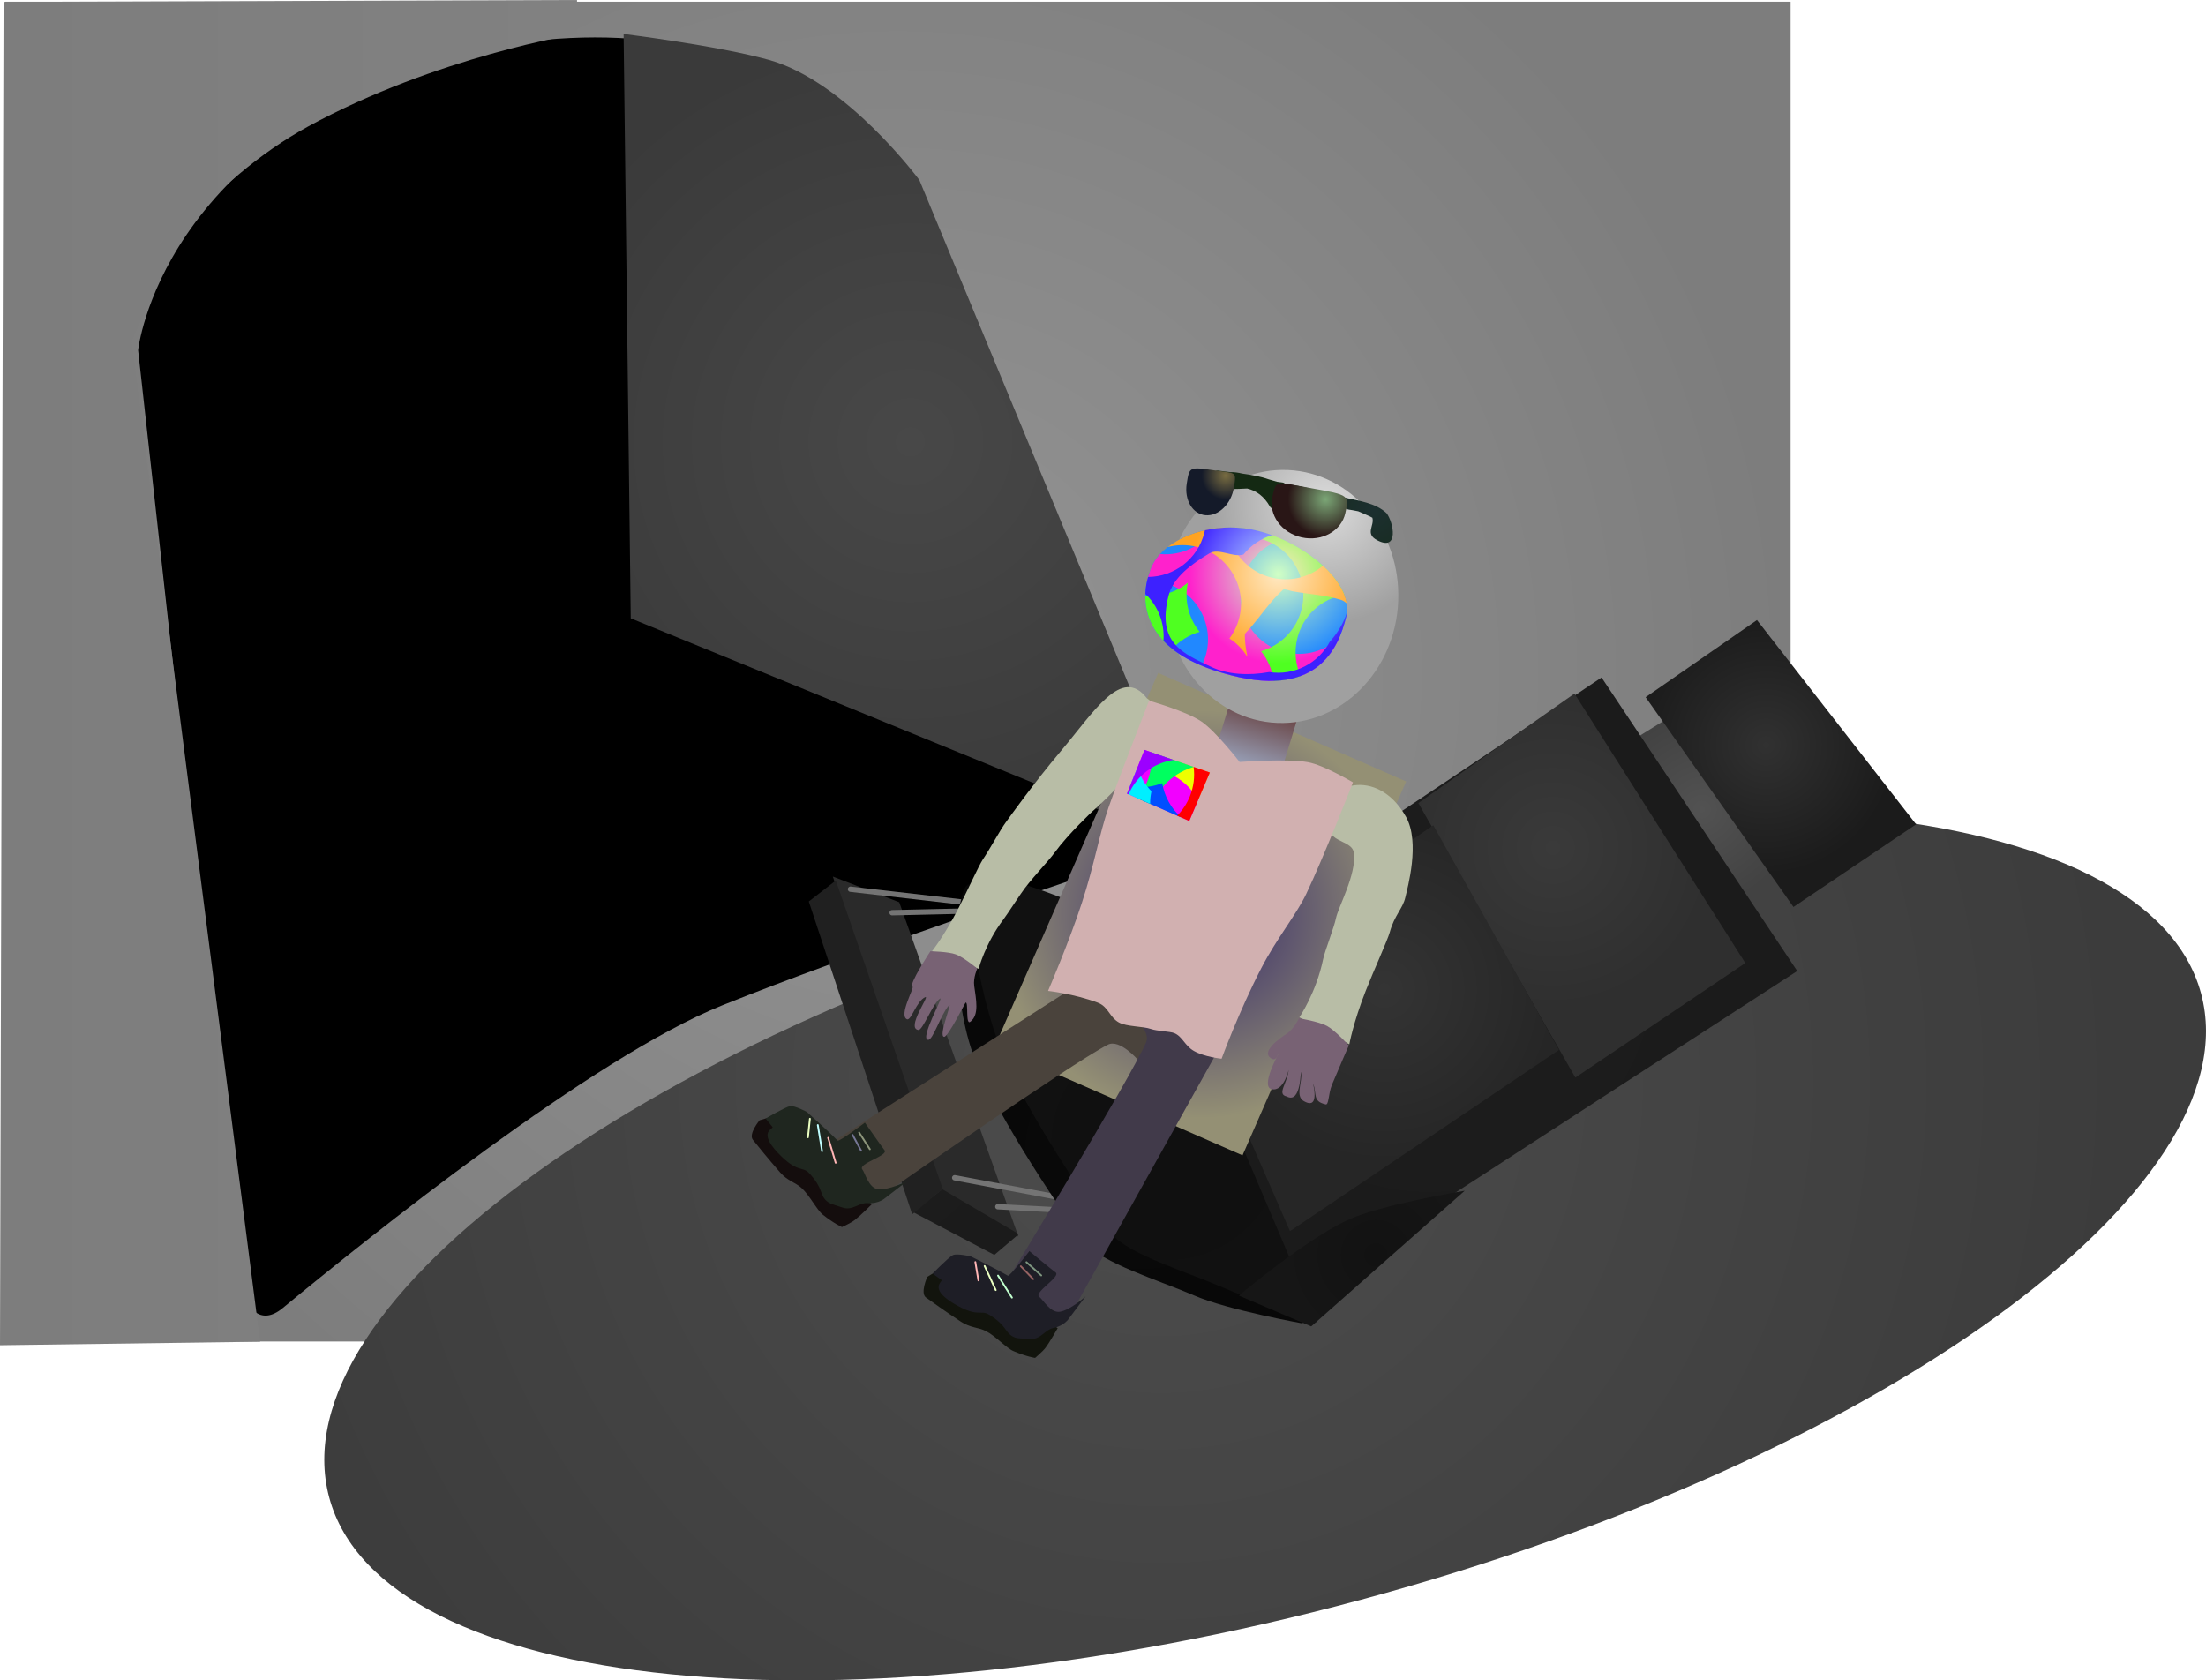 <svg version="1.1" xmlns="http://www.w3.org/2000/svg" xmlns:xlink="http://www.w3.org/1999/xlink" width="619.063" height="471.58" viewBox="0,0,619.063,471.58"><defs><radialGradient cx="240" cy="180" r="250.5" gradientUnits="userSpaceOnUse" id="color-1"><stop offset="0" stop-color="#949494"/><stop offset="1" stop-color="#7d7d7d"/></radialGradient><radialGradient cx="243.512" cy="115.551" r="114.5" gradientUnits="userSpaceOnUse" id="color-2"><stop offset="0" stop-color="#484848"/><stop offset="1" stop-color="#3a3a3a"/></radialGradient><radialGradient cx="313.801" cy="294.913" r="270.531" gradientUnits="userSpaceOnUse" id="color-3"><stop offset="0" stop-color="#4d4d4d"/><stop offset="1" stop-color="#3c3c3c"/></radialGradient><radialGradient cx="228.978" cy="289.729" r="66" gradientUnits="userSpaceOnUse" id="color-4"><stop offset="0" stop-color="#2a2a2a"/><stop offset="1" stop-color="#2a2a2a"/></radialGradient><radialGradient cx="222.203" cy="294.863" r="66" gradientUnits="userSpaceOnUse" id="color-5"><stop offset="0" stop-color="#1d1d1d"/><stop offset="1" stop-color="#1b1b1b"/></radialGradient><radialGradient cx="349.583" cy="454.239" r="249.957" gradientUnits="userSpaceOnUse" id="color-6"><stop offset="0" stop-color="#222222"/><stop offset="1" stop-color="#202020"/></radialGradient><radialGradient cx="308.172" cy="315.182" r="65" gradientUnits="userSpaceOnUse" id="color-7"><stop offset="0" stop-color="#090909"/><stop offset="1" stop-color="#080808"/></radialGradient><radialGradient cx="465.651" cy="218.72" r="26.5" gradientUnits="userSpaceOnUse" id="color-8"><stop offset="0" stop-color="#525252"/><stop offset="1" stop-color="#424242"/></radialGradient><radialGradient cx="389.18" cy="263.01" r="84" gradientUnits="userSpaceOnUse" id="color-9"><stop offset="0" stop-color="#1d1d1d"/><stop offset="1" stop-color="#1b1b1b"/></radialGradient><radialGradient cx="423.823" cy="229.419" r="44.75" gradientUnits="userSpaceOnUse" id="color-10"><stop offset="0" stop-color="#3a3a3a"/><stop offset="1" stop-color="#2f2f2f"/></radialGradient><radialGradient cx="376.452" cy="269.175" r="48.5" gradientUnits="userSpaceOnUse" id="color-11"><stop offset="0" stop-color="#343434"/><stop offset="1" stop-color="#262626"/></radialGradient><radialGradient cx="333.552" cy="245.025" r="26.25" gradientUnits="userSpaceOnUse" id="color-12"><stop offset="0" stop-color="#121212"/><stop offset="1" stop-color="#161616"/></radialGradient><radialGradient cx="315.51" cy="312.649" r="65" gradientUnits="userSpaceOnUse" id="color-13"><stop offset="0" stop-color="#101010"/><stop offset="1" stop-color="#111111"/></radialGradient><radialGradient cx="483.589" cy="200.604" r="36.25" gradientUnits="userSpaceOnUse" id="color-14"><stop offset="0" stop-color="#313131"/><stop offset="1" stop-color="#1b1b1b"/></radialGradient><radialGradient cx="374.115" cy="343.702" r="26.25" gradientUnits="userSpaceOnUse" id="color-15"><stop offset="0" stop-color="#121212"/><stop offset="1" stop-color="#161616"/></radialGradient><radialGradient cx="324.867" cy="248.065" r="57.271" gradientUnits="userSpaceOnUse" id="color-16"><stop offset="0" stop-color="#33266a"/><stop offset="1" stop-color="#949074"/></radialGradient><linearGradient x1="-11.988" y1="179.285" x2="150.93" y2="179.285" gradientUnits="userSpaceOnUse" id="color-17"><stop offset="0" stop-color="#7d7d7d"/><stop offset="1" stop-color="#818181"/></linearGradient><linearGradient x1="342.866" y1="190.15" x2="337.794" y2="206.776" gradientUnits="userSpaceOnUse" id="color-18"><stop offset="0" stop-color="#694444"/><stop offset="1" stop-color="#98a1b9"/></linearGradient><radialGradient cx="359.831" cy="133.427" r="33.285" gradientUnits="userSpaceOnUse" id="color-19"><stop offset="0" stop-color="#dcdcdc"/><stop offset="1" stop-color="#a0a0a0"/></radialGradient><radialGradient cx="373.263" cy="134.791" r="25.553" gradientUnits="userSpaceOnUse" id="color-20"><stop offset="0" stop-color="#1c2f30"/><stop offset="1" stop-color="#142913"/></radialGradient><radialGradient cx="331.949" cy="125.005" r="6.726" gradientUnits="userSpaceOnUse" id="color-21"><stop offset="0" stop-color="#786c41"/><stop offset="1" stop-color="#141a29"/></radialGradient><radialGradient cx="359.995" cy="131.664" r="10.589" gradientUnits="userSpaceOnUse" id="color-22"><stop offset="0" stop-color="#7ba676"/><stop offset="1" stop-color="#291616"/></radialGradient><radialGradient cx="346.755" cy="152.707" r="25.002" gradientUnits="userSpaceOnUse" id="color-23"><stop offset="0" stop-color="#d1ffc4"/><stop offset="1" stop-color="#2188ff"/></radialGradient><radialGradient cx="346.755" cy="152.707" r="25.002" gradientUnits="userSpaceOnUse" id="color-24"><stop offset="0" stop-color="#ceffc4"/><stop offset="1" stop-color="#ff21cc"/></radialGradient><radialGradient cx="346.755" cy="152.707" r="25.002" gradientUnits="userSpaceOnUse" id="color-25"><stop offset="0" stop-color="#ffe9c4"/><stop offset="1" stop-color="#4fff21"/></radialGradient><radialGradient cx="346.755" cy="152.707" r="25.002" gradientUnits="userSpaceOnUse" id="color-26"><stop offset="0" stop-color="#ffe9c4"/><stop offset="1" stop-color="#4fff21"/></radialGradient><radialGradient cx="346.755" cy="152.707" r="25.002" gradientUnits="userSpaceOnUse" id="color-27"><stop offset="0" stop-color="#ffe9c4"/><stop offset="1" stop-color="#ffa321"/></radialGradient><radialGradient cx="346.755" cy="152.707" r="25.002" gradientUnits="userSpaceOnUse" id="color-28"><stop offset="0" stop-color="#c4f0ff"/><stop offset="1" stop-color="#3d21ff"/></radialGradient></defs><g transform="translate(11.988,8.482)"><g data-paper-data="{&quot;isPaintingLayer&quot;:true}" fill-rule="nonzero" stroke-linejoin="miter" stroke-miterlimit="10" stroke-dasharray="" stroke-dashoffset="0" style="mix-blend-mode: normal"><path d="M-10.5,368v-376h501v376z" fill="url(#color-1)" stroke="none" stroke-width="0" stroke-linecap="butt"/><path d="M55.637,350.092c-3.894,-35.123 -28.86,-260.284 -28.86,-260.284c0,0 6.135,-58.737 90.38,-83.324c88.943,-19.999 123.112,33.738 123.112,33.738c0,0 65.075,148.361 76.164,173.643c3.099,7.064 1.472,14.998 -6.005,17.453c-24.825,8.152 -82.744,27.484 -119.814,42.369c-36.1,14.495 -99.117,64.983 -123.292,84.95c-6.184,5.108 -10.697,0.368 -11.685,-8.545z" fill="#000000" stroke="none" stroke-width="NaN" stroke-linecap="butt"/><path d="M165.012,165.051l-2,-164c0,0 26.594,3.294 40.842,7.295c21.804,6.123 42.158,33.705 42.158,33.705c0,0 56.323,135.754 68.658,165.482c4.55,10.966 3.547,20.148 -2.691,17.598c-21.798,-8.911 -146.967,-60.081 -146.967,-60.081z" fill="url(#color-2)" stroke="none" stroke-width="0" stroke-linecap="butt"/><path d="M605.693,270.33c14.79,54.929 -90.81,131.12 -235.865,170.178c-145.055,39.058 -274.635,26.192 -289.426,-28.737c-14.79,-54.929 90.81,-131.12 235.865,-170.178c145.055,-39.058 274.635,-26.192 289.426,28.737z" fill="url(#color-3)" stroke="none" stroke-width="NaN" stroke-linecap="butt"/><g data-paper-data="{&quot;index&quot;:null}"><path d="M221.721,237.514l18.636,7.208l33.462,93.837l-22.259,-11.991z" fill="url(#color-4)" stroke="none" stroke-width="0" stroke-linecap="butt"/><path d="M252.453,325.264l21.462,12.595l-6.871,5.834l-22.96,-12.087z" fill="url(#color-5)" stroke="none" stroke-width="0" stroke-linecap="butt"/><path d="M243.988,332.306l-29.012,-87.798l7.587,-5.883l30.01,86.549z" data-paper-data="{&quot;index&quot;:null}" fill="url(#color-6)" stroke="none" stroke-width="0" stroke-linecap="butt"/><path d="M226.682,241.067l49.674,5.719l-37.993,0.88" fill="none" stroke="#747474" stroke-width="1.5" stroke-linecap="round"/><path d="M255.925,322.049l55.245,10.406l-43.14,-2.284" fill="none" stroke="#747474" stroke-width="1.5" stroke-linecap="round"/><path d="M261.551,288.703c-6.533,-17.094 -5.977,-42.563 -2.561,-48.303c2.176,-3.656 19.206,5.023 28.791,9.471c7.942,3.686 20.287,15.942 20.287,15.942l45.548,97.127c0,0 -20.995,-3.761 -30.444,-7.84c-9.808,-4.234 -25.98,-9.117 -30.686,-14.88c-4.673,-5.722 -24.858,-35.617 -30.935,-51.518z" fill="url(#color-7)" stroke="none" stroke-width="0" stroke-linecap="butt"/><path d="M447.246,198.564l11.475,-7.129l27.957,45.071l-12.44,8.382z" fill="url(#color-8)" stroke="none" stroke-width="0" stroke-linecap="butt"/><path d="M314.438,263.933l123.018,-82.286l54.905,82.381l-141.83,91.947z" fill="url(#color-9)" stroke="none" stroke-width="0" stroke-linecap="butt"/><path d="M386.041,216.893l43.809,-30.724l47.938,75.62l-47.685,32.13z" fill="url(#color-10)" stroke="none" stroke-width="0" stroke-linecap="butt"/><path d="M321.129,270.88l69.103,-47.767l35.257,63.063l-75.467,50.85z" fill="url(#color-11)" stroke="none" stroke-width="0" stroke-linecap="butt"/><path d="M299.119,250.741c0,0 17.843,-8.949 28.219,-11.424c8.731,-2.083 31.616,-3.571 31.616,-3.571l-43.124,29.057z" fill="url(#color-12)" stroke="none" stroke-width="0" stroke-linecap="butt"/><path d="M268.889,286.17c-6.533,-17.094 -10.412,-41.987 -6.996,-47.727c2.176,-3.656 23.641,4.446 33.226,8.895c7.942,3.686 20.287,15.942 20.287,15.942l42.23,99.362c0,0 -17.677,-5.996 -27.127,-10.075c-9.808,-4.234 -25.98,-9.117 -30.686,-14.88c-4.673,-5.722 -24.858,-35.617 -30.935,-51.518z" fill="url(#color-13)" stroke="none" stroke-width="0" stroke-linecap="butt"/><path d="M449.825,187.18l31.234,-21.649l44.659,57.331l-34.416,23.19z" fill="url(#color-14)" stroke="none" stroke-width="0" stroke-linecap="butt"/><path d="M335.688,355.124c0,0 20.547,-17.425 32.578,-22.087c10.098,-3.914 30.792,-7.346 30.792,-7.346l-43.08,38.071z" fill="url(#color-15)" stroke="none" stroke-width="0" stroke-linecap="butt"/></g><path d="M267.115,285.308l45.918,-104.936l69.585,30.449l-45.918,104.936z" fill="url(#color-16)" stroke="#ed6b00" stroke-width="0" stroke-linecap="butt"/><g><path d="M222.296,311.554l72.457,-46.442c0,0 15.094,9.83 19.993,15.875c5.797,7.153 -7.398,7.975 -7.398,7.975c0,0 -5.114,-5.954 -8.433,-4.264c-10.151,5.17 -63.835,42.632 -63.835,42.632z" data-paper-data="{&quot;index&quot;:null}" fill="#4a433c" stroke="#000000" stroke-width="0" stroke-linecap="butt"/><path d="M199.288,311.392c-1.321,-1.63 1.887,-5.49 1.887,-5.49c0,0 3.865,-1.136 5.315,-1.456c1.183,-0.262 4.729,1.633 4.729,1.633c0,0 5.628,4.816 8.05,7.326c4.093,4.243 13.337,16.133 13.337,16.133c0,0 -3.215,3.214 -4.739,4.377c-1.131,0.863 -3.582,1.97 -3.582,1.97c0,0 -2.131,-0.917 -5.327,-3.438c-1.734,-1.368 -3.762,-5.484 -5.994,-7.513c-1.773,-1.612 -3.931,-1.983 -6.029,-4.374c-3.45,-3.932 -6.7,-7.998 -7.647,-9.167z" data-paper-data="{&quot;index&quot;:null}" fill="#140d0d" stroke="#000000" stroke-width="0" stroke-linecap="butt"/><path d="M204.796,307.813c-1.321,-1.63 -1.937,-2.39 -1.937,-2.39c0,0 5.39,-3.163 6.84,-3.483c1.183,-0.261 4.729,1.633 4.729,1.633c0,0 6.209,5.532 8.631,8.043c0.412,0.427 7.665,-5.049 7.665,-5.049c0,0 4.771,6.87 5.486,7.713c1.33,1.567 -7.566,3.76 -6.213,5.43c0.772,0.954 1.783,5.25 4.437,5.551c2.965,0.337 8.093,-2.23 8.093,-2.23l-6.13,4.718c0,0 -1.801,1.68 -5.009,1.419c-2.196,-0.179 -4.154,2.091 -6.712,1.307c-3.719,-1.14 -4.102,-1.366 -4.764,-1.968c-1.899,-1.726 -0.838,-3.495 -4.859,-7.778c-1.923,-2.049 -3.192,0.153 -8.701,-5.624c-5.834,-6.116 -1.158,-6.801 -1.555,-7.291z" data-paper-data="{&quot;index&quot;:null}" fill="#1f261f" stroke="#000000" stroke-width="0" stroke-linecap="butt"/><path d="M220.412,310.843l2.11,7.002" fill="none" stroke="#ffb5b5" stroke-width="0.5" stroke-linecap="round"/><path d="M218.706,314.602l-1.2,-7.344" fill="none" stroke="#bffdff" stroke-width="0.5" stroke-linecap="round"/><path d="M215.285,305.494l-0.544,5.193" fill="none" stroke="#eaffc1" stroke-width="0.5" stroke-linecap="round"/><path d="M229.1,309.346l3.009,4.69" fill="none" stroke="#8d967b" stroke-width="0.5" stroke-linecap="round"/><path d="M227.278,310.031l2.382,4.406" fill="none" stroke="#767796" stroke-width="0.5" stroke-linecap="round"/></g><g data-paper-data="{&quot;index&quot;:null}" stroke="#000000" stroke-width="0" stroke-linecap="butt"><path d="M352.653,277.028c0,0 4.71,-6.876 6.67,-16.323c0.471,-2.272 3.129,-9.088 3.587,-11.428c0.63,-3.217 5.767,-12.281 5.053,-18.319c-0.515,-4.356 -9.028,-2.172 -7.341,-11.126c-1.248,-7.831 13.727,-13.605 21.933,0.878c4.088,7.214 0.411,20.097 -0.166,22.662c-0.706,3.139 -3.067,4.991 -4.376,9.795c-0.587,2.153 -4.579,10.917 -6.727,16.392c-3.575,9.116 -4.616,15.059 -4.616,15.059z" fill="#b8bda6"/><path d="M361.79,295.964c-1.048,2.515 -0.811,5.941 -1.871,5.459c-3.56,-0.85 -2.346,-2.806 -3.344,-5.676c-0.528,-1.52 2.317,7.574 -2.573,4.843c-2.68,-1.366 -0.421,-5.475 -0.857,-8.079c-0.234,-1.394 0.21,8.986 -4.064,6.713c-2.779,-0.653 0.072,-3.452 0.574,-7.401c0.054,-0.427 -1.301,6.203 -4.808,5.349c-3.169,-0.772 1.972,-9.894 1.954,-9.942c-0.162,-0.441 -0.379,2.108 -1.769,1.451c-3.636,-1.717 1.966,-5.687 4.003,-7.031c2.159,-1.424 3.502,-4.362 3.502,-4.362c0,0 5.526,0.875 7.889,2.162c2.301,1.253 6.11,5.46 6.11,5.46c0,0 -2.71,6.166 -4.747,11.055z" data-paper-data="{&quot;index&quot;:null}" fill="#786274"/></g><g data-paper-data="{&quot;index&quot;:null}" stroke="#000000" stroke-width="0" stroke-linecap="butt"><path d="M249.508,258.525c0,0 3.332,-4.13 7.298,-11.774c2.382,-4.591 5.873,-12.308 6.959,-13.943c2.423,-3.647 4.827,-8.225 6.497,-10.509c0.847,-1.159 7.692,-10.814 15.493,-20.045c9.302,-11.007 17.031,-23.921 24.079,-14.799c12.06,8.222 -15.194,31.704 -15.194,31.704c0,0 -6.779,6.309 -10.637,11.589c-1.794,2.455 -5.276,5.99 -8.315,9.915c-1.284,1.658 -4.863,7.258 -6.095,8.886c-5.121,6.767 -6.946,13.866 -6.946,13.866z" fill="#b8bda6"/><path d="M244.09,268.425c-1.225,-0.475 5.014,-9.947 5.014,-9.947c0,0 4.991,0.086 7.152,0.884c2.22,0.82 5.999,3.972 5.999,3.972c0,0 -1.168,2.59 -0.861,4.844c0.525,3.857 1.484,8.166 -1.092,10.095c-1.398,1.047 -0.451,-5.716 -1.309,-5.386c-0.153,0.059 -4.912,9.626 -6.02,9.606c-1.81,-0.033 2.46,-10.111 1.327,-8.836c-2.325,2.619 -4.5,9.935 -5.882,9.685c-2.329,-0.421 4.464,-12.249 3.406,-11.597c-1.977,1.219 -4.876,8.994 -6.094,8.83c-3.548,-0.478 3.278,-9.758 1.966,-9.228c-2.478,1.001 -3.998,6.752 -5.171,6.212c-2.385,-1.097 2.143,-8.91 1.565,-9.134z" data-paper-data="{&quot;index&quot;:null}" fill="#786274"/></g><g><path d="M270.99,350.347c0,0 34.113,-55.872 38.653,-66.32c1.485,-3.416 -4.771,-8.157 -4.771,-8.157c0,0 0.015,-13.22 7.509,-7.871c6.333,4.521 17.067,18.986 17.067,18.986l-41.93,75.158z" fill="#413a4a" stroke="#000000" stroke-width="0" stroke-linecap="butt"/><path d="M248.226,349.861c0,0 3.423,-2.125 4.735,-2.82c1.071,-0.568 4.993,0.313 4.993,0.313c0,0 6.707,3.141 9.711,4.916c5.076,2.999 17.155,11.994 17.155,11.994c0,0 -2.241,3.955 -3.4,5.481c-0.86,1.133 -2.928,2.854 -2.928,2.854c0,0 -2.299,-0.316 -6.05,-1.894c-2.036,-0.856 -5.088,-4.283 -7.78,-5.643c-2.138,-1.081 -4.318,-0.864 -6.977,-2.609c-4.374,-2.871 -8.59,-5.923 -9.814,-6.797c-1.708,-1.219 0.356,-5.794 0.356,-5.794z" data-paper-data="{&quot;index&quot;:null}" fill="#12140d" stroke="#000000" stroke-width="0" stroke-linecap="butt"/><path d="M249.721,348.95c0,0 4.352,-4.486 5.664,-5.181c1.071,-0.568 4.993,0.313 4.993,0.313c0,0 7.459,3.677 10.462,5.452c0.511,0.302 6.042,-6.91 6.042,-6.91c0,0 6.43,5.35 7.343,5.971c1.699,1.156 -6.29,5.641 -4.541,6.89c0.999,0.713 3.118,4.584 5.756,4.167c2.948,-0.466 7.205,-4.306 7.205,-4.306l-4.65,6.181c0,0 -1.288,2.099 -4.45,2.703c-2.165,0.413 -3.447,3.122 -6.121,3.048c-3.888,-0.108 -4.318,-0.223 -5.116,-0.627c-2.29,-1.158 -1.739,-3.145 -6.757,-6.201c-2.4,-1.462 -3.035,0.998 -9.885,-3.101c-7.254,-4.34 -2.929,-6.246 -3.442,-6.613c-1.708,-1.219 -2.504,-1.788 -2.504,-1.788z" data-paper-data="{&quot;index&quot;:null}" fill="#1e1e26" stroke="#000000" stroke-width="0" stroke-linecap="butt"/><path d="M268.084,349.494l3.9,6.186" fill="none" stroke="#c1ffce" stroke-width="0.5" stroke-linecap="round"/><path d="M267.441,353.572l-3.114,-6.759" fill="none" stroke="#eaffc1" stroke-width="0.5" stroke-linecap="round"/><path d="M261.716,345.705l0.86,5.15" fill="none" stroke="#ffb5b5" stroke-width="0.5" stroke-linecap="round"/><path d="M276.058,345.736l4.15,3.718" fill="none" stroke="#7d967f" stroke-width="0.5" stroke-linecap="round"/><path d="M274.485,346.881l3.47,3.611" fill="none" stroke="#966262" stroke-width="0.5" stroke-linecap="round"/></g><path d="M-11.988,369.051l1,-377l160.918,-0.533l0.082,9.533c0,0 -39.47,6.291 -75.558,25.977c-26.803,14.62 -51.535,44.216 -49.362,61.142c8.79,68.486 35.921,279.882 35.921,279.882z" fill="url(#color-17)" stroke="none" stroke-width="0" stroke-linecap="butt"/><g stroke-linecap="butt"><path d="M328.503,203.942l5.072,-16.627l18.581,5.669l-5.072,16.627z" fill="url(#color-18)" stroke="#000000" stroke-width="0"/><path d="M315.413,157.566c0.811,-19.599 16.015,-34.885 33.959,-34.142c17.944,0.743 31.831,17.233 31.02,36.832c-0.811,19.599 -16.015,34.885 -33.959,34.142c-17.943,-0.743 -31.831,-17.233 -31.02,-36.832z" fill="url(#color-19)" stroke="none" stroke-width="0"/><path d="M366.353,134.455l-0.019,-0.006l-0.017,0.048l-1.497,-0.511c-0.569,-0.182 -0.951,-0.739 -0.897,-1.349c-5.02,-0.985 -10.364,-1.492 -13.814,-2.497c-0.494,-0.144 -1.079,-0.202 -1.701,-0.229c0.207,0.265 0.312,0.61 0.264,0.969c-0.094,0.711 -0.746,1.211 -1.457,1.117c-0.105,-0.014 -0.207,-0.041 -0.301,-0.077l-0.71,-0.259c0.146,0.228 0.287,0.463 0.423,0.704c0,0 0.636,1.132 -0.496,1.768c-1.132,0.636 -1.768,-0.496 -1.768,-0.496c-1.553,-2.778 -3.817,-4.466 -6.371,-5.015c-1.526,0.061 -3.024,0.155 -4.445,0.147c-0.945,0.251 -1.897,0.64 -2.838,1.169l-0.122,0.004l0.013,0.038l-1.306,0.451c-0.191,0.071 -0.402,0.097 -0.618,0.068c-0.711,-0.094 -1.211,-0.746 -1.117,-1.457c0.024,-0.179 0.083,-0.345 0.17,-0.491l0.816,-1.452l0.581,0.327c0.311,-0.39 0.659,-0.729 1.039,-1.023l-0.826,-0.282c-0.587,-0.188 -0.974,-0.774 -0.89,-1.407c0.094,-0.711 0.746,-1.211 1.457,-1.117l1.561,0.206c0.575,0.076 1.218,0.151 1.911,0.231c0.95,-0.046 2.09,0.114 3.302,0.404c2.481,0.337 5.14,0.809 7.333,1.595c0.847,0.229 1.652,0.468 2.393,0.696l1.48,0.195c0.324,0.043 0.604,0.201 0.804,0.428c5.551,0.57 10.968,2.463 16.553,3.777c4.054,0.954 8.789,1.487 11.894,4.426c1.971,2.616 3.518,10.752 -2.594,7.605c-3.584,-1.845 -0.76,-4.05 -1.399,-6.344c-1.158,-0.632 -2.681,-1.229 -3.982,-1.81c-1.189,-0.257 -2.291,-0.421 -2.72,-0.478z" fill="url(#color-20)" stroke="none" stroke-width="0.5"/><path d="M328.568,123.489c6.412,0.942 6.456,0.193 5.719,4.811c-0.737,4.617 -4.298,8.116 -7.953,7.814c-3.656,-0.302 -6.022,-4.29 -5.285,-8.907c0.737,-4.617 0.682,-4.723 7.52,-3.718z" data-paper-data="{&quot;index&quot;:null}" fill="url(#color-21)" stroke="#000000" stroke-width="0"/><path d="M345.069,130.981c1.116,-5.011 0.82,-4.231 10.938,-2.443c10.79,1.906 10.656,1.99 9.54,7.001c-1.115,5.011 -6.604,8.053 -12.259,6.794c-5.655,-1.258 -9.335,-6.341 -8.22,-11.352z" fill="url(#color-22)" stroke="#000000" stroke-width="0"/><path d="M331.187,180.398c-29.07,-8.312 -20.638,-27.947 -20.638,-27.947c2.244,-9.233 16.886,-15.264 30.298,-12.004c13.412,3.259 27.231,14.782 24.987,24.015c-2.244,9.233 -8.431,23.701 -34.647,15.937z" data-paper-data="{&quot;index&quot;:null}" fill="url(#color-23)" stroke="#ed6b00" stroke-width="0"/><path d="M331.187,180.398c-2.184,-0.625 -4.157,-1.313 -5.937,-2.052c0.538,-1.066 0.966,-2.209 1.268,-3.416c2.195,-8.779 -3.143,-17.674 -11.922,-19.869c-1.575,-0.394 -3.154,-0.545 -4.697,-0.477c0.309,-1.338 0.65,-2.133 0.65,-2.133c0.482,-1.982 1.535,-3.816 3.024,-5.443c6.003,0.554 11.757,-2.263 15.053,-7.125c3.931,-0.56 8.133,-0.43 12.221,0.563c2.384,0.579 4.782,1.42 7.099,2.462c-5.396,1.583 -9.834,5.905 -11.296,11.755c-2.195,8.779 3.143,17.674 11.922,19.869c5.647,1.412 11.343,-0.294 15.272,-4.027c-3.593,8.149 -11.766,16.08 -32.657,9.893z" data-paper-data="{&quot;index&quot;:null}" fill="url(#color-24)" stroke="#ed6b00" stroke-width="0"/><path d="M340.848,140.446c10.593,2.574 21.44,10.303 24.426,17.988c-6.232,1.046 -11.561,5.668 -13.191,12.19c-0.921,3.683 -0.516,7.388 0.914,10.608c-2.146,0.794 -4.645,1.285 -7.563,1.364c-0.38,-3.078 -1.629,-5.966 -3.553,-8.336c5.44,-1.559 9.923,-5.898 11.395,-11.783c2.195,-8.779 -3.143,-17.674 -11.922,-19.869c-5.205,-1.301 -10.45,0.045 -14.316,3.187c0.415,-1.921 0.474,-3.84 0.218,-5.688c4.315,-0.805 9.025,-0.772 13.593,0.338z" data-paper-data="{&quot;index&quot;:null}" fill="url(#color-25)" stroke="#ed6b00" stroke-width="0"/><path d="M321.362,155.053c-1.087,5.029 0.271,10.053 3.304,13.789c-2.947,0.845 -5.613,2.505 -7.672,4.785c-6.239,-4.956 -7.628,-10.715 -7.581,-14.975c4.397,0.438 8.669,-0.935 11.948,-3.599z" data-paper-data="{&quot;index&quot;:null}" fill="url(#color-26)" stroke="#ed6b00" stroke-width="0"/><path d="M337.349,169.52c-0.041,1.563 0.205,3.822 0.727,6.342c-1.266,-2.052 -2.983,-3.827 -5.053,-5.163c1.265,-1.692 2.222,-3.658 2.767,-5.836c2.195,-8.779 -3.143,-17.674 -11.922,-19.869c-2.782,-0.695 -5.576,-0.635 -8.164,0.053c4.168,-3.264 10.287,-5.327 16.783,-5.484c0.752,6.593 5.493,12.337 12.31,14.041c5.281,1.32 10.604,-0.085 14.485,-3.326c3.585,3.301 6.087,7.01 6.666,10.588c-0.5,-0.474 -1.032,-0.815 -1.597,-0.99c-4.409,-1.366 -9.091,-1.603 -13.633,-2.426c-0.742,-0.134 -2.284,-0.775 -2.623,-0.467c-3.594,3.267 -6.303,7.391 -9.482,11.063c-0.261,0.301 -1.257,1.226 -1.263,1.474z" data-paper-data="{&quot;index&quot;:null}" fill="url(#color-27)" stroke="#ed6b00" stroke-width="0"/><path d="M331.187,180.398c-8.199,-2.344 -13.415,-5.589 -16.678,-9.04c0.394,-5.016 -1.56,-9.838 -5.085,-13.174c0.075,-2.077 0.478,-3.757 0.781,-4.749c7.302,-0.045 13.929,-5.004 15.782,-12.414c0.057,-0.228 0.109,-0.456 0.156,-0.684c4.609,-1.03 9.741,-1.096 14.704,0.11c1.381,0.336 2.766,0.759 4.138,1.258c-3.143,0.962 -5.951,2.855 -8.019,5.438c-3.074,0.919 -6.869,-1.945 -9.621,-0.294c-4.72,2.832 -10.09,6.582 -11.424,11.921c-3.295,13.179 3.975,16.08 11.922,19.869c4.608,2.197 10.563,2.542 16.35,1.486c6.982,1.097 13.8,-2.435 17.016,-8.535c0.181,-0.197 0.357,-0.396 0.526,-0.598c1.644,-1.952 3.484,-4.813 4.303,-7.748c-0.038,0.409 -0.105,0.815 -0.203,1.216c-2.244,9.233 -8.431,23.701 -34.647,15.937z" data-paper-data="{&quot;index&quot;:null}" fill="url(#color-28)" stroke="#ed6b00" stroke-width="0"/></g><g stroke-width="0" stroke-linecap="butt"><path d="M330.823,288.642c0,0 -4.78,-0.481 -7.773,-2.185c-2.577,-1.467 -3.208,-4.108 -5.566,-5.03c-1.168,-0.457 -4.81,-0.541 -6.483,-1.135c-2.213,-0.786 -6.848,-0.619 -9.001,-1.829c-2.693,-1.514 -2.923,-4.44 -5.964,-5.573c-6.695,-2.495 -13.914,-3.283 -13.914,-3.283c0,0 5.816,-13.465 9.483,-24.687c3.557,-10.888 4.928,-19.428 7.469,-26.727c2.872,-8.25 11.405,-30.025 11.405,-30.025c0,0 10.334,2.892 14.676,5.831c4.114,2.786 10.727,11.367 10.727,11.367c0,0 13.364,-0.996 19.134,0.041c4.533,0.814 12.677,5.674 12.677,5.674c0,0 -8.01,20.574 -13.12,31.323c-2.722,5.727 -8.313,12.51 -12.596,20.794c-6.303,12.192 -11.154,25.445 -11.154,25.445z" fill="#d1b0b0" stroke="#292e32"/><path d="M304.272,214.252l4.918,-12.282l18.337,6.349l-5.776,13.595z" fill="#f200ff" stroke="none"/><path d="M324.233,216.075c-1.734,-3.276 -4.585,-5.985 -8.285,-7.496c-0.894,-0.365 -1.801,-0.645 -2.713,-0.844c1.69,-0.648 3.271,-1.574 4.67,-2.747l9.623,3.332z" fill="#eeff00" stroke="none"/><path d="M307.121,215.501c1.153,-1.324 2.112,-2.857 2.812,-4.574c1.116,-2.734 1.439,-5.595 1.078,-8.327l12.027,4.164c-5.288,1.47 -9.763,5.442 -11.617,10.621z" fill="#00ff5f" stroke="none"/><path d="M306.995,215.446c0.08,-1.025 0.061,-2.047 -0.051,-3.053c2.487,0.187 4.954,-0.204 7.221,-1.096c0.611,3.69 2.475,7.112 5.324,9.626l-12.494,-5.477z" fill="#004fff" stroke="none"/><path d="M318.348,220.423c1.486,-1.492 2.708,-3.297 3.553,-5.369c1.113,-2.728 1.438,-5.582 1.08,-8.308l4.547,1.574l-5.776,13.595z" fill="#ff0000" stroke="none"/><path d="M307.206,206.926c0.76,2.48 2.102,4.769 3.936,6.652c-0.254,1.173 -0.375,2.354 -0.369,3.523l-6.5,-2.85l2.934,-7.326z" fill="#00efff" stroke="none"/><path d="M317.318,204.784c-5.409,0.81 -10.277,4.31 -12.607,9.66l-0.439,-0.192l4.918,-12.282z" fill="#9c00ff" stroke="none"/></g></g></g></svg>